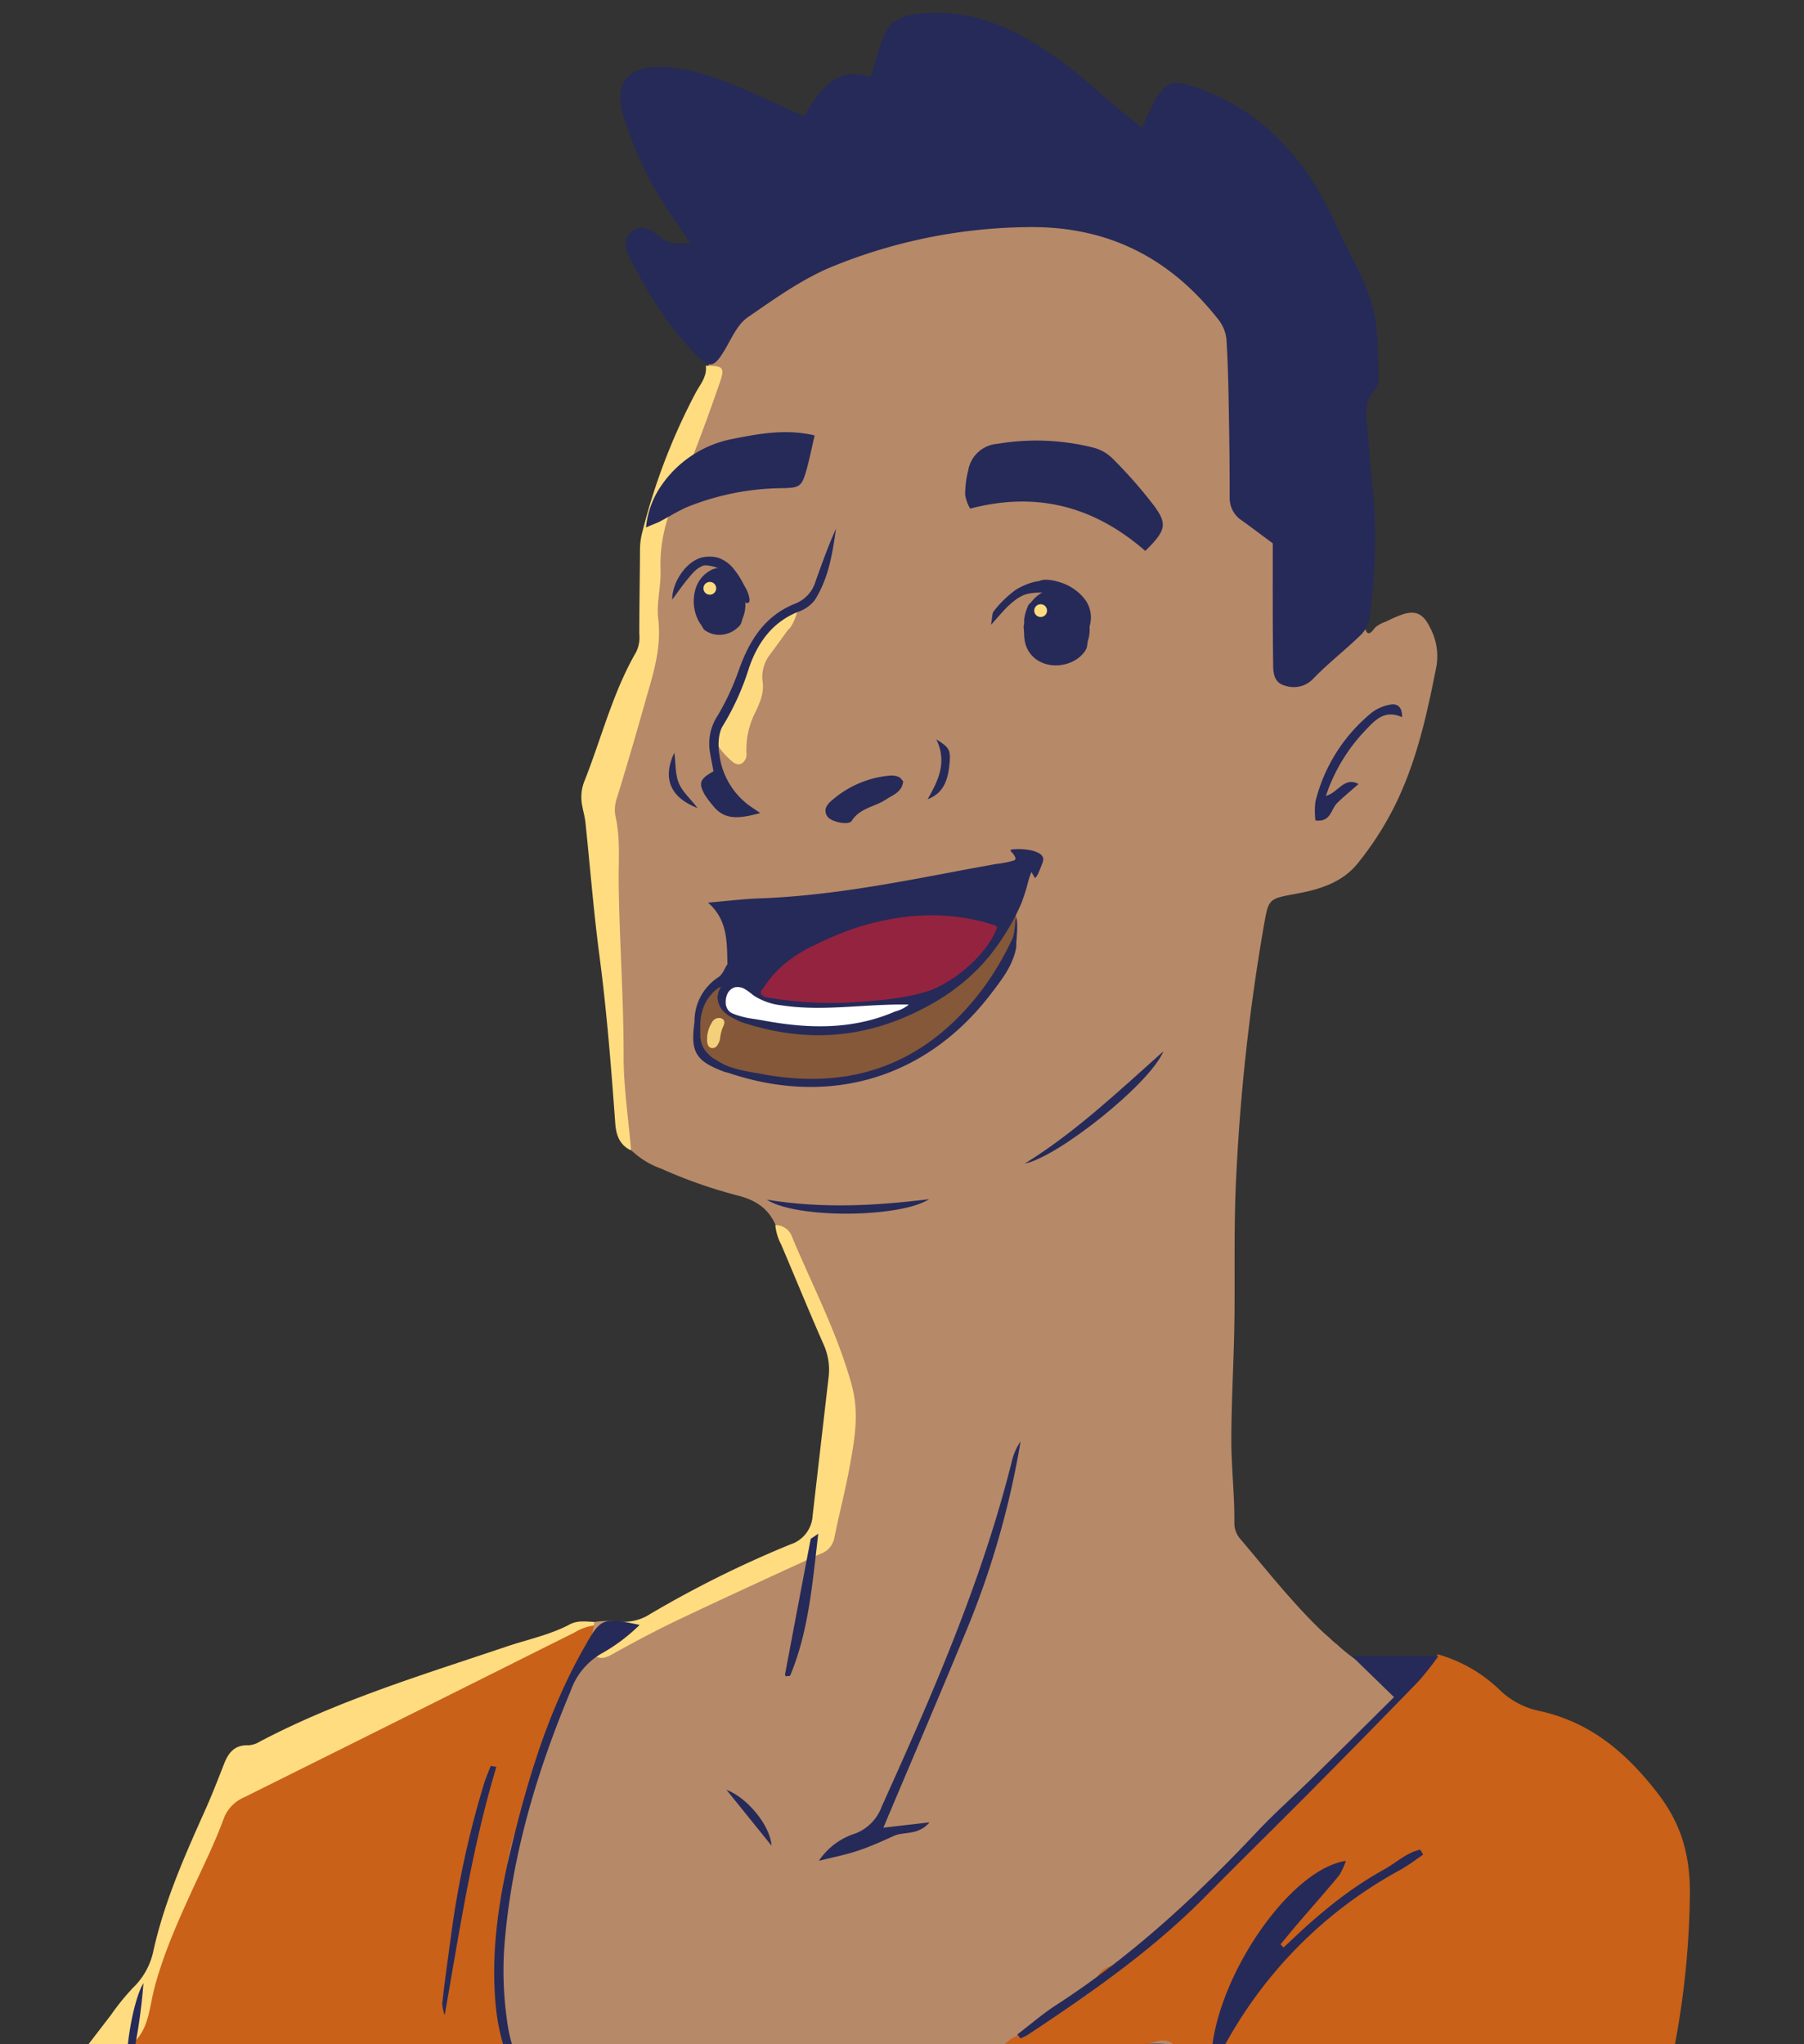 <svg xmlns="http://www.w3.org/2000/svg" xmlns:xlink="http://www.w3.org/1999/xlink" viewBox="0 0 338.2 383.3"><rect x="0" y="0" width="338.2" height="383.3" fill="#333333" stroke="none"/><defs><style>.cls-1{fill:none;}.cls-2{clip-path:url(#clip-path);}.cls-3{fill:#b68969;}.cls-4{fill:#c96119;}.cls-5{fill:#ffdc80;}.cls-6{fill:#c2926c;}.cls-7{fill:#d1aa66;}.cls-8{fill:#262a58;}.cls-9{fill:#fdda80;}.cls-10{fill:#845839;}.cls-11{fill:#94233f;}.cls-12{fill:#f4d07a;}.cls-13{fill:#fff;}</style><clipPath id="clip-path"><rect class="cls-1" width="338.2" height="383.3"/></clipPath></defs><g id="ILUSTRACIONES_2"><g class="cls-2"><path class="cls-3" d="M285.46,423.51c-7.94-.62-15.91-2-23.76.82-2.45.88-4.42-.22-5-2.83a18.76,18.76,0,0,0-2.93-5.82c-5-7.9-11.77-14.78-14.48-24.09a10.19,10.19,0,0,0-1.83-3c-2-2.71-4.37-4.19-7.94-3.52-2.52.47-5.34.87-7.4-1.1-2.52-2.41-5.14-2.06-8.23-1.57-8.34,1.34-16.61,3.34-25.06,3.45a1.9,1.9,0,0,1,.82-2.24c6.19-5,13.55-8.3,19.57-13.82,3.44-3.17,8-5.44,11.47-8.94l2.49-2.52q2.37-2.4,4.75-4.78l4.78-4.76,4.79-4.74,4.8-4.74,4.79-4.74,4.78-4.75q2.38-2.39,4.76-4.78t4.73-4.81l1.18-1.2a2.57,2.57,0,0,0,.66-1,2.43,2.43,0,0,0-.63-2.25,7.35,7.35,0,0,0-2.7-1.52,29,29,0,0,1-4.2-2.12,29.88,29.88,0,0,1-4.75-3.56,3.52,3.52,0,0,0-.51-.43,9.71,9.71,0,0,1-1-.9L248,306c-1.89-1.79-3.68-3.68-5.42-5.61-3.45-3.83-6.67-7.85-10-11.77a4.52,4.52,0,0,1-1.17-3.16c.05-5-.54-10.05-.57-15.1,0-8.14.54-16.26.6-24.4.06-8.53-.12-17.07.33-25.58a381.08,381.08,0,0,1,5.12-46.54c.95-5.35.81-5.29,6.1-6.26,4.36-.8,8.63-2.07,11.55-5.71a59.4,59.4,0,0,0,6.54-10c4.38-8.5,6.39-17.68,8.21-26.93a11.33,11.33,0,0,0-1.14-7.16c-1.38-2.88-2.92-3.53-5.92-2.32-.84.34-1.66.73-2.48,1.12a6.35,6.35,0,0,0-1.86,1c-.57.62-1.31,1.91-1.86.56a20,20,0,0,1-1-3.47,48.25,48.25,0,0,1-.84-7.11c-.63-10.24-.26-20.6-2.07-30.71S246,56.59,237.82,50.33A46.8,46.8,0,0,0,228.48,45a111.07,111.07,0,0,0-10.73-4.22c-1.54-.52-3.1-1-4.66-1.46a15.12,15.12,0,0,0-4.36-1,9.52,9.52,0,0,1-1.51,0,98.65,98.65,0,0,0-11.89-1.15,105.16,105.16,0,0,0-24,2.61c-7.69,1.67-15.4,4.05-21.77,8.67a44.87,44.87,0,0,0-8.14,7.8,85.33,85.33,0,0,0-5.2,7.05c-.82,1.22-1.62,2.44-2.41,3.68-.27.42-1.05,1.25-1,1.77s.67.89.83,1.32c.51,1.35-.27,2.79-.73,4-2.39,6.55-4.71,13.14-7.54,19.51a34.72,34.72,0,0,0-2.77,13.93c-.09,7.06.43,14.22-1.88,21.11-1.9,5.64-3.29,11.42-5.1,17.09a20.51,20.51,0,0,0-1.27,7.21c.68,14.31,1.09,28.62,1.5,42.94.19,6.63-.16,13.47,2.53,19.84a15.65,15.65,0,0,0,5.55,3.41,91.57,91.57,0,0,0,14.17,5c3.37.82,5.85,2.32,7.26,5.5a8.17,8.17,0,0,1,2.32,3.06c3.75,8.21,7.91,16.27,10.31,25,.75,2.72,1.92,5.43,1.62,8.32a167.69,167.69,0,0,1-3.93,20.93,5.1,5.1,0,0,1-3.06,3.7c-12.33,5.61-24.59,11.37-36.55,17.73a7.42,7.42,0,0,1-5.58.62,2.38,2.38,0,0,0-1.15.41c-1.37,1.12-1.85,2.76-2.45,4.31-3,7.69-5.69,15.5-8.71,23.18-1.52,3.83-3.27,7.57-3.81,11.73a161.78,161.78,0,0,0-1.82,26.2c.28,8.92,3.07,17.11,10,22.65,9.11,7.26,20,11.25,31.73,9.65a93.33,93.33,0,0,0,35-11.66A18.38,18.38,0,0,0,172.2,392c1.13-1.44,2.59-3.3,4.37-2,1.52,1.06-.19,2.78-.81,4.09-4.14,8.78-9.92,16.62-14.44,25.17l-.18.34q-3,5.69-6.51,11.11-1.73,2.7-3.57,5.33l-1.85,2.61c-.5.69-1.1,1.19-1.63,1.83a8.76,8.76,0,0,1-2.25,2.29c-.48.26-1,.54-1.41.83a30.39,30.39,0,0,0-2.78,2,5.54,5.54,0,0,0-2,2.41,2.12,2.12,0,0,0,1.06,2.65,3.12,3.12,0,0,0,1.36,0c1.12-.12,2.24-.26,3.36-.35.76-.07,1.47.16,2.23.13,2.28-.08,4.56-.28,6.83-.4q6.84-.37,13.67-.63,13.68-.52,27.37-.67t27.39-.08c9.13,0,18.26.15,27.38.27,2.42,0,4.84.1,7.26.1,4.19.06,8.38.12,12.56-.13,3.18-.19,6.77-.22,9.09-2.73a13.73,13.73,0,0,0,1.73-3c3.17-5.67,6.14-11.48,9.15-17.24C289.25,423.44,287.06,423.63,285.46,423.51Z"/><path class="cls-4" d="M289.61,426a4.68,4.68,0,0,0-3.46-1.48c-6.78,0-13.54-2.09-20.32-.14-1.36.4-2.72.77-4.08,1.14-3,.82-5.7-.48-6.09-3.53-.28-2.09-1.4-3.46-2.33-5.12-2.85-5.07-6.91-9.25-10-14.14a50.55,50.55,0,0,1-4.15-9.12,19.77,19.77,0,0,0-3.15-5.28A5.71,5.71,0,0,0,230,386c-3.43.64-7.22,1.27-9.85-2.43-.76-1.07-2.1-1.15-3.52-.74-7.18,2-14.71,2.07-21.93,3.95-1.88.48-4-.65-5.93.56-.69.43-1.38-.49-1.8-1.13a1.34,1.34,0,0,1,.32-1.74,11.79,11.79,0,0,1,2.22-2.14c3-1.74,6.1-3.33,8.36-6.1.61-.75,1.61-.68,2.51-.82,2.26-.36,4.14-1.21,4.88-3.72a4.45,4.45,0,0,1,3.19-3.13c4.06-1,6.93-3.82,9.74-6.61q15.66-15.54,31.21-31.2a46.82,46.82,0,0,1,5.79-5.07c2.53-1.8,4.2-4.52,6.14-6.91,2.52-3.09,5.65-5.57,8.24-8.58a27.48,27.48,0,0,1,11.58,6.67,15,15,0,0,0,7.38,3.93c9.54,2.05,16.35,7.8,22.27,15.49,4.57,5.92,6.11,11.92,6,19.21A160,160,0,0,1,311.05,396c-2.36,8.3-4,16.8-6.77,25a26.8,26.8,0,0,1-1.9,4.63c-1.06,1.89-2.89,2.68-4.57,1.55C295.15,425.34,292.39,426,289.61,426Z"/><path class="cls-5" d="M19.25,400.25a8.13,8.13,0,0,0-6.42,3.82,9.75,9.75,0,0,1-6.75,4c-3.48.61-6.46,2.5-9.67,3.8A20.61,20.61,0,0,1-13,413.31c-4.19-.26-8.43.31-12.65.54a10.28,10.28,0,0,1-2.28.3c-4.33-.77-6.38,1.7-7.7,5.28-.17.49-.43.94-.58,1.43a2.9,2.9,0,0,0,.05.89c2.08.34,4.21.65,6.33,1.05a8.46,8.46,0,0,1,2.54.8,3.62,3.62,0,0,1,2.12,4.14,3.4,3.4,0,0,1-3.36,2.72,14.77,14.77,0,0,1-5-.19c-1.91-.62-3.22,0-4.61,1A19.7,19.7,0,0,0-41,433.84a24.13,24.13,0,0,0-3.2,4.43c-.22.4-.44.8-.65,1.21a2.8,2.8,0,0,0-.28.61,5.09,5.09,0,0,1,0,.55,2.79,2.79,0,0,1-1.49,1.92,5.57,5.57,0,0,1-3,.46,1.86,1.86,0,0,1-.91-.23,1.06,1.06,0,0,1-.16-1.5,9.47,9.47,0,0,0,2-6.51c-.2-1.78,1.6-3.4,2.36-5.18,2.39-5.57,5-11,7.62-16.51,1.16-2.43,2.63-4.49,5.79-4.24,1.09.08,1.52-.57,1.77-1.61,1.17-5,4.93-6.89,9.54-7.71a50.46,50.46,0,0,1,10.77-.69c1.88.07,3.36-.22,4.58-2s3.09-2.17,5.19-1.6c1.74.48,3.52.77,5.24,1.3a2.64,2.64,0,0,0,3.27-1.2c4.41-5.87,8.88-11.7,13.35-17.52a44.44,44.44,0,0,1,4.13-5.1,13.36,13.36,0,0,0,3.85-7c2.09-9.38,6-18.07,9.9-26.79,1.2-2.71,2.27-5.48,3.35-8.24.82-2.09,2-3.55,4.54-3.45a4.61,4.61,0,0,0,2.18-.71c14.68-7.72,30.48-12.49,46.1-17.76,4-1.36,8.22-2.2,12-4.21,1.43-.76,3-.52,4.56-.45a.76.76,0,0,1,0,1.05q-30.86,15.64-61.87,31a15.44,15.44,0,0,0-8,8.29C36.63,355.91,31.32,367.19,28,379.34c-1.91,6.9-8.08,10.74-14,14.36-.74.45-1.78.43-2.33,1.61,1.15,1.77,3.28,1.54,5,2.21C17.87,398,20.06,397.76,19.25,400.25Z"/><path class="cls-5" d="M132.32,68.58c3.25,0,3.6.31,2.64,3.09-2.59,7.55-5.38,15-8.54,22.35a28.2,28.2,0,0,0-2.59,12.73c.14,3.07-.79,6.31-.44,9.18.72,5.94-1.18,11.15-2.69,16.55q-2.4,8.55-5,17a6.75,6.75,0,0,0-.35,3.42c1,4.21.58,8.48.64,12.71.13,10.82.94,21.61.92,32.44,0,5.88.91,11.77,1.41,17.66-2.29-1.08-2.87-3.08-3-5.41-.77-10.53-1.6-21.05-3-31.54-1.06-8.17-1.71-16.39-2.57-24.59-.11-1-.41-2-.58-3a8.07,8.07,0,0,1,.33-4.55c3.25-8.14,5.34-16.74,9.78-24.4a6.32,6.32,0,0,0,.57-3.37c0-5.3.11-10.6.13-15.9a13.22,13.22,0,0,1,.5-3.42,116.57,116.57,0,0,1,10-26C131.33,72,132.58,70.56,132.32,68.58Z"/><path class="cls-5" d="M145.35,229.7a3.31,3.31,0,0,1,3.2,2.37c3.83,9.12,8.43,17.89,11.1,27.54,1.46,5.27.59,10.15-.32,15.16-.81,4.55-2,9-2.91,13.56a3.91,3.91,0,0,1-2.58,3c-9,4.14-18,8.25-26.95,12.51-4.18,2-8.26,4.19-12.3,6.44-1.67.93-2.88.76-4-.74a1.33,1.33,0,0,1-.33-1.45,2.77,2.77,0,0,1,.66-.82,20.21,20.21,0,0,1,5.9-3.19,9,9,0,0,0,4.44-1.08,202.67,202.67,0,0,1,26.91-13.42,6,6,0,0,0,4.17-5.36c1-8.69,2-17.36,3-26a11.46,11.46,0,0,0-.88-6c-2.75-6.24-5.33-12.56-8-18.84A9.85,9.85,0,0,1,145.35,229.7Z"/><path class="cls-6" d="M116.85,304.12a19.57,19.57,0,0,1-6.19,3.95c-1.07-1.37,0-2.3.69-3.29,0-.23.05-.45.07-.67A19.37,19.37,0,0,1,116.85,304.12Z"/><path class="cls-4" d="M111.35,304.78l-.69,3.29,0-.05c-.57.37-.3,1.16-.8,1.56-2.2,4.11-3.57,8.57-5.17,12.92-2.49,6.77-5,13.53-7.79,20.19-1.71,4.08-2,8.55-2.38,12.85-.35,4.48-1,8.95-1,13.48a71,71,0,0,0,1.73,16.08,12.4,12.4,0,0,0,1,2.51c.15.34.51.59.68.93,5.33,10.92,15.53,14.37,26.17,17.17,6.86,1.81,13.6.63,20.15-1.26,8.77-2.53,17.65-4.88,25.62-9.59,0,4.61-3.22,7.44-5.82,10.62-5.35,3.37-7.67,9-10.75,14.14-4.35,5.51-7.73,11.68-11.33,17.68a21,21,0,0,0-2.31,4.52,6.83,6.83,0,0,1-1.52,3c-2.62,2.73-6.61,4.33-10.22,5.23a64.21,64.21,0,0,1-14.05,1.38c-23.73.6-47.75,1-70.89-4.3-.77-.17-2.11-.74-2.16-1.68,0-.24.12-.37.16-.58a9.31,9.31,0,0,0,0-2.3,50.3,50.3,0,0,0-1.14-8.9,6.65,6.65,0,0,1-.14-2.31c.49-3.84-1.08-6.71-4-9.09a38.72,38.72,0,0,0-6.19-4.56A29.75,29.75,0,0,1,24.75,415a3.77,3.77,0,0,1-1.58-4.09c.68-2.64-.23-5-.64-7.53a3.44,3.44,0,0,0-3.28-3.15c-.35-2.27-2.48-1.81-3.71-2a9.17,9.17,0,0,1-5.84-3.09,2.32,2.32,0,0,1,1.64-1.68c6.35-1.71,10.37-6.55,14.38-11.19,2.21-2.55,2.37-6.23,3.21-9.44,1.71-6.54,4.46-12.63,7.24-18.72,2-4.34,4.12-8.61,5.76-13.1A7.07,7.07,0,0,1,45.76,337q31-15.42,62-30.94A9.4,9.4,0,0,1,111.35,304.78Z"/><path class="cls-6" d="M109.88,309.58a1.55,1.55,0,0,1,.8-1.56l-.06,1.56Z"/><polygon class="cls-7" points="139.64 185.27 139.57 185.05 139.77 185.08 139.64 185.27"/><path class="cls-8" d="M238.61,101.87c-2.17-1.59-4-3-5.89-4.34a5,5,0,0,1-2.19-4.28q0-7.36-.13-14.72c-.09-5-.16-10.08-.49-15.1a7.31,7.31,0,0,0-1.69-3.75c-8.77-11.08-20-17-34.38-17.1a99.5,99.5,0,0,0-37,7.08c-5.93,2.28-11.32,6.16-16.61,9.8-2,1.36-3.08,4-4.41,6.24-2,3.27-2.74,3.42-5.43.71-5.24-5.3-9-11.59-12.42-18.16-1.1-2.15-.84-3.85.52-4.91s2.87-.83,4.82.72,2.41,1.67,6.11,1.57c-.9-1.35-1.63-2.52-2.42-3.64a67.52,67.52,0,0,1-10.26-20.73c-1.51-5.38.78-8.62,6.33-8.7,5.29-.08,10.18,1.62,15,3.57,4.18,1.7,8.24,3.68,12.61,5.65,2.94-4.62,5.83-9.54,12.55-7.32.89-2.82,1.52-5.46,2.57-7.91s2.94-3.54,6-3.92c10.76-1.33,19.4,3.11,27.55,9.15,3.72,2.77,7.15,5.93,10.73,8.91,1.27,1.06,2.56,2.1,4,3.29a57.89,57.89,0,0,1,2.81-5.78c1.93-3.06,3.31-3.13,6.73-2,13.25,4.37,21.48,13.94,26.93,26.16,2.71,6.06,6.64,11.7,7.42,18.51.39,3.31.38,6.67.46,10a3.24,3.24,0,0,1-.61,2.19c-2.09,2-1.65,4.48-1.48,6.88.28,4,.61,8,1.05,12a102.88,102.88,0,0,1-.72,24.36,6,6,0,0,1-1.92,3.1c-2.79,2.67-5.86,5.06-8.53,7.83a5,5,0,0,1-5.27,1.34c-2.09-.5-2.26-2.36-2.27-4C238.58,117,238.61,109.53,238.61,101.87Z"/><path class="cls-8" d="M181.74,395.1a5,5,0,0,1,6.14-2.41c4.77,1.51,9.1.11,13.62-1,7.76-1.91,15.61-3.46,23.42-5.16l2.15-.5c.49-14.6,14.43-35.46,25.24-37.12a12.63,12.63,0,0,1-1.27,2.74c-2.55,3.08-5.21,6.07-7.81,9.11-1.07,1.25-2.11,2.54-3.16,3.81l.56.58c1.88-1.74,3.72-3.53,5.66-5.2s4.15-3.5,6.35-5.07a69.18,69.18,0,0,1,6.86-4.37c2.24-1.23,4.19-3.16,6.76-3.7l.55.92c-1.42,1-2.77,2-4.26,2.85a82,82,0,0,0-30.83,29.26c-.89,1.42-1.7,2.9-2.51,4.37a4.11,4.11,0,0,0-.23,1.18c.36.18.71.54,1,.48,3.46-.8,5.58.72,7.07,3.76s3.27,5.86,4.72,8.88a56.39,56.39,0,0,0,5.77,10c3.9,5.11,8.16,10.05,9.67,16.88,11.18-1.7,22.13-2.8,33.16-.74L279,445.49a60,60,0,0,0-21.53-15.4c-1.26,4-2.41,7.7-3.56,11.39l-.82-.16a10.22,10.22,0,0,1,0-2.35c.48-2,1-4,1.67-6,1.9-5.51.46-10.49-2.51-15.11s-6.29-9.12-9.37-13.73c-1-1.49-1.7-3.18-2.56-4.76-1.79-3.28-3.64-6.54-5.39-9.84a3.45,3.45,0,0,0-4.11-2c-8,1.45-16,2.8-24,4.31a57.24,57.24,0,0,0-7.47,2,19.44,19.44,0,0,1-11,.51C186.43,393.93,184.1,394.81,181.74,395.1Z"/><path class="cls-8" d="M119.91,304.67a33,33,0,0,1-7.17,5.38A13,13,0,0,0,107,317c-6.52,15.57-11.26,31.61-12.49,48.51a66.24,66.24,0,0,0,.62,13.85C97,392.72,108.9,404.7,125.63,405c8.36.13,16.35-1.88,24.29-4.15a102.25,102.25,0,0,1,11.64-3,11.36,11.36,0,0,1-1.63,1c-8.29,3.31-16.78,6-25.64,7.14a50.12,50.12,0,0,1-13.84,0c-15.66-2.48-26-14-27.52-30-.94-10.14.59-20.08,3-29.9,3.14-12.95,7-25.65,13.66-37.31C112.61,303.38,113,303.21,119.91,304.67Z"/><path class="cls-8" d="M190.72,381.46c2.44-1.86,4.76-3.89,7.32-5.54,14.1-9.11,26.27-20.42,37.73-32.58,3.18-3.38,6.68-6.47,10-9.73,5.05-4.95,10.06-9.94,15.57-15.4l-7.92-7.71h16.25a58.49,58.49,0,0,1-3.68,4.68q-10.11,10.43-20.33,20.73c-6.64,6.69-13.37,13.29-20,20-9.9,9.95-21.34,17.91-33,25.63a9.85,9.85,0,0,1-1.35.65Z"/><path class="cls-8" d="M153.51,348.9a12.92,12.92,0,0,1,6.93-5.15,8.59,8.59,0,0,0,4.87-5.05c9.5-21.05,18.76-42.19,24.38-64.7a10.88,10.88,0,0,1,1.64-3.73,162.68,162.68,0,0,1-10.72,36.8c-4.86,11.78-9.89,23.48-15,35.62l8.65-1c-2.16,2.51-4.7,1.68-6.64,2.52-2.2,1-4.39,2-6.66,2.75C158.83,347.71,156.61,348.13,153.51,348.9Z"/><path class="cls-8" d="M93.06,331.28c-4.58,15.2-6.93,30.83-9.69,46.55a7.52,7.52,0,0,1-.46-2.22c.45-4,1-7.92,1.54-11.88a178.31,178.31,0,0,1,6.23-29.09c.37-1.2.87-2.35,1.31-3.53Z"/><path class="cls-8" d="M262.85,134.47c-3.3-1.5-5.1.6-6.93,2.52a32.68,32.68,0,0,0-7.35,12.24c2.27-.57,3.41-3.67,6.12-2.23-1.45,1.28-2.78,2.36-4,3.56s-1.15,3.63-4.08,3.27a14.45,14.45,0,0,1,0-3.54,31.16,31.16,0,0,1,10.59-16.7,8,8,0,0,1,3.46-1.48C261.94,131.88,262.89,132.5,262.85,134.47Z"/><path class="cls-8" d="M192.1,218.18c9.33-5.76,17.26-13.25,26-21.06C215.66,203.14,198.41,216.91,192.1,218.18Z"/><path class="cls-8" d="M143.74,224.94c10.72,1.73,20.58,1.11,30.44-.09C168.8,228.33,149.4,228.57,143.74,224.94Z"/><path class="cls-8" d="M153.4,287.57c-1.11,9.54-1.84,18.43-5.28,26.64-.57.06-.72.12-.79.07a.43.43,0,0,1-.16-.34q2.39-12.66,4.8-25.33C152,288.45,152.33,288.34,153.4,287.57Z"/><path class="cls-8" d="M26.89,371.85a104.59,104.59,0,0,1-2.81,17.41C23.05,386.26,24.84,375.15,26.89,371.85Z"/><path class="cls-8" d="M144.64,346.06l-8.45-10.47C140,337,144.39,342.21,144.64,346.06Z"/><path class="cls-8" d="M138.16,442.86c.61-.92,1.21-1.87,1.8-2.82,7.62-12.29,15.55-24.39,23.48-36.48,2.73-4.16,5.73-8.15,8.83-12a9.23,9.23,0,0,1,4.07-2.65,12.6,12.6,0,0,1,5-.61c6.64.5,13.09-1.11,19.64-1.48,7-.39,13.7-3.57,21-1.88a5.88,5.88,0,0,0-3.22-1.68,30.85,30.85,0,0,0-6.15.19q-10,1.27-19.92,2.77c-5.59.85-11.3-.17-16.88,1.31a7.82,7.82,0,0,0-4.77,2.95c-5.93,8.45-12,16.79-17.72,25.4-5.87,8.88-11.53,17.91-17.05,27Z"/><path class="cls-9" d="M148.94,116.23c-.05.12-.11.24-.16.35a10.73,10.73,0,0,1-.56,1c-.17.26-.43.41-.6.66-1,1.38-2,2.77-3,4.13l-.06.09a6.93,6.93,0,0,0-1.63,5c.43,2.55-.57,4.49-1.56,6.57a15.23,15.23,0,0,0-1.43,7.13,2,2,0,0,1-.92,2c-.84.42-1.49-.14-2.06-.65-2.49-2.25-4.19-4.66-1.88-8.45.24-.4.48-.81.7-1.22a1.63,1.63,0,0,1,.21-.34,3.12,3.12,0,0,0,.29-.45c.21-.34.41-.68.61-1,.4-.68.8-1.37,1.16-2.08a22.92,22.92,0,0,0,1.64-3.81,17.13,17.13,0,0,1,.84-2.44,10.39,10.39,0,0,1,1.17-1.79,50.06,50.06,0,0,1,5.06-5.64,9.91,9.91,0,0,1,2.08-1.63.63.63,0,0,1,.35-.09c.35,0,.4.53.32.88A9.49,9.49,0,0,1,148.94,116.23Z"/><path class="cls-8" d="M142.54,152.45c-3.53.92-6.56,1.54-8.8-1.3a17.53,17.53,0,0,1-1.62-2.15c-1.22-2.21-.93-2.94,1.64-4.38-.24-1.35-.55-2.72-.74-4.11a9.57,9.57,0,0,1,1.47-6.25,47,47,0,0,0,3.92-8.34c2-5.74,4.91-10.51,10.84-12.81a6.41,6.41,0,0,0,3.68-4.22c1.19-3.27,2.34-6.55,3.79-9.74-.65,4.67-1.4,9.34-4,13.41a6.68,6.68,0,0,1-3.11,2.16c-4.82,1.94-7.52,5.74-9.16,10.4A48.08,48.08,0,0,1,135.57,136c-.93,1.4-1,3.73-.7,5.52a14.05,14.05,0,0,0,5.2,9.22C140.86,151.35,141.71,151.88,142.54,152.45Z"/><path class="cls-8" d="M169.32,146.49c-.17,2-1.9,2.54-3.25,3.43-2.09,1.39-4.86,1.56-6.4,4-.57.89-3.85.2-4.54-.81-.85-1.24-.12-2.25.78-3a19,19,0,0,1,11.12-4.7,3.27,3.27,0,0,1,1.47.28C168.82,145.79,169,146.17,169.32,146.49Z"/><path class="cls-8" d="M173.9,149.86c2-3.5,3.71-6.92,1.65-11.23,2.29,1.45,2.68,1.94,2.49,4.19C177.79,145.76,177.21,148.61,173.9,149.86Z"/><path class="cls-8" d="M130.79,151.52c-5.18-2-6.63-5.62-4.37-10.4.27,2.13.16,4.06.82,5.68S129.31,149.62,130.79,151.52Z"/><path class="cls-8" d="M214.71,103.3c-9.47-8.26-20.2-11.25-32.84-7.93a8,8,0,0,1-.93-2.56,18.27,18.27,0,0,1,.57-4.59,6,6,0,0,1,5.47-5,43.88,43.88,0,0,1,18,.71,7.91,7.91,0,0,1,3.55,2,86.06,86.06,0,0,1,7.9,9C218.91,98.33,218.51,99.55,214.71,103.3Z"/><path class="cls-8" d="M121.11,98.9a16.41,16.41,0,0,1,2.69-7.59,21,21,0,0,1,13.48-9c5.05-1,10.05-1.94,15.44-.67-.57,2.47-1,4.61-1.58,6.68-.86,2.9-1.25,3.14-4.38,3.21A48.71,48.71,0,0,0,129,95c-1.89.79-3.63,1.92-5.45,2.87C122.93,98.14,122.27,98.39,121.11,98.9Z"/><path class="cls-10" d="M159.78,202.2c-7.93,1.72-15.76.8-23.4-1.83a19.17,19.17,0,0,1-2.42-.93,7.23,7.23,0,0,1-2.08-1.6,5.51,5.51,0,0,1-.75-1.06,3.47,3.47,0,0,1-.27-.59,1.3,1.3,0,0,1-.14-.58,1.92,1.92,0,0,0,0-.22,3.64,3.64,0,0,0,0-.74,19.12,19.12,0,0,1,0-3.21,9.23,9.23,0,0,1,.74-3,7.58,7.58,0,0,1,.81-1.41c.18-.24.37-.48.57-.7l.29-.3,0-.06a.47.47,0,0,1,.07-.12c.08-.08.16-.17.24-.24a4.43,4.43,0,0,1,.54-.43,3.94,3.94,0,0,1,1.27-.53l.3-.06s.08,0,.11,0,0,.14,0,.2a3.3,3.3,0,0,0-.57,1.06,2,2,0,0,0-.06.72,1.77,1.77,0,0,0,.24.64,8.27,8.27,0,0,0,.62,1,7.35,7.35,0,0,0,.75.92,5.79,5.79,0,0,0,.88.76,5.55,5.55,0,0,0,1.06.6,6.51,6.51,0,0,0,1.05.36c17.64,5.83,35.23.54,46.8-14.1.14-.17.26-.34.41-.5L187,176c.16-.18.31-.37.46-.57a12.38,12.38,0,0,0,.82-1.22c.25-.42.49-.86.71-1.3s.43-.89.64-1.34.32-.73.49-1.09a1,1,0,0,1,.25.55,10.42,10.42,0,0,1,.24,2,.74.74,0,0,0,0,.21v.07l0,.21c0,.28-.07.55-.12.83-.09.55-.2,1.1-.32,1.64,0,.14-.08.27-.11.41a.49.49,0,0,1,0,.12l-.06.15-.25.58c-.17.39-.34.77-.52,1.15s-.35.75-.54,1.12-.36.74-.55,1.1l-.58,1.08-.6,1c-.2.34-.41.68-.62,1l-.64,1c-.22.32-.44.65-.67,1s-.45.64-.68,1-.46.63-.7.93-.48.61-.73.9-.49.59-.75.88-.51.57-.77.85-.52.56-.79.83-.53.54-.81.8l-.83.77c-.28.26-.57.51-.86.75l-.87.73c-.3.23-.6.47-.9.69s-.61.46-.93.68l-.94.64-1,.62-1,.59c-.34.2-.67.39-1,.57l-1,.54c-.35.18-.7.35-1.06.51l-1.08.49-1.1.46-1.12.43-1.14.4-1.17.38-1.19.35-1.22.32c-.41.11-.82.2-1.23.3Z"/><path class="cls-11" d="M142,185.93c3.08-6.89,9.58-9.33,15.86-11.87a43.52,43.52,0,0,1,29.41-1.34c.91,1.72-.14,2.95-1.06,4.22-4.49,6.2-10.07,10.58-18.08,11a26,26,0,0,0-4,.71c-5.12.41-10.22,1.13-15.37.54-1.47-.48-3.06-.5-4.5-1.1C143.29,187.63,142,187.48,142,185.93Z"/><path class="cls-12" d="M132.94,196.27a1.29,1.29,0,0,1-.27-.45,2.78,2.78,0,0,1-.1-1c0-.07,0-.13,0-.2a3.41,3.41,0,0,1,.1-.9,5.43,5.43,0,0,1,.8-2,1.45,1.45,0,0,1,1.84-.75c.71.33.51,1.08.21,1.63a7.34,7.34,0,0,0-.53,2.17,3.78,3.78,0,0,1-.17.6c-.07.18-.19.34-.27.51a1.13,1.13,0,0,1-1.06.64A.93.93,0,0,1,132.94,196.27Z"/><path class="cls-8" d="M169.7,190.69a49.18,49.18,0,0,0,6-3.05,38.67,38.67,0,0,0,5.33-3.83,36.33,36.33,0,0,0,4.58-4.7c.7-.88,1.36-1.78,2-2.72.2-.3.38-.6.58-.9l.22-.33.42-.68c.14-.22.28-.45.41-.68l.4-.69.38-.7.37-.71.35-.72c.12-.24.23-.48.34-.72s.22-.49.32-.73l.17-.39a.64.64,0,0,0,.06-.18,1.27,1.27,0,0,1,.06-.18c.1-.27.19-.53.28-.8l.1-.3c.13-.39.25-.79.37-1.19.18-.64.33-1.29.53-1.93.06-.18.12-.36.19-.53s.07-.18.11-.27a1.36,1.36,0,0,0,.11-.25l.56,1a.16.16,0,0,0,.09.09s.09,0,.12-.06a3.17,3.17,0,0,0,.54-.9c.26-.57.5-1.16.71-1.76a1.81,1.81,0,0,0,.16-1,1.5,1.5,0,0,0-.8-.91,5.32,5.32,0,0,0-1.79-.59,12,12,0,0,0-3.17-.12c-.15,0-.33.07-.34.22a.28.28,0,0,0,.09.2,3,3,0,0,1,.8,1.14.41.41,0,0,1,0,.29c-.07.16-.27.23-.44.28a16.53,16.53,0,0,1-1.69.39c-.41.08-.82.14-1.24.18l-.44.07-1.57.29-3.15.57c-13,2.45-26,5.07-39.34,5.55-3.18.11-6.35.52-9.75.8,3.75,3.27,3.53,7.46,3.65,11.55-.6.79-.75,1.78-1.73,2.45a9.86,9.86,0,0,0-4.45,8.39c-.8,5.6.22,7.32,5.54,9.31.29.11.61.15.91.25,19,6.39,37.14.92,49.17-14.91l.81-1.06.85-1.16c.28-.39.55-.78.81-1.18s.5-.81.73-1.22.45-.84.64-1.28.36-.88.51-1.34.25-.94.35-1.42c0,0,0-.08,0-.13a1.52,1.52,0,0,0,0-.21l0-.43c0-.28.06-.56.08-.85,0-.57.08-1.13.09-1.7a16.28,16.28,0,0,0-.05-1.71.85.85,0,0,0-.14-.49,3.14,3.14,0,0,0-.18,1c0,.34-.06.67-.1,1a11.31,11.31,0,0,1-.31,1.65,7,7,0,0,1-.5,1.05l-.42.86c-.58,1.14-1.19,2.26-1.84,3.35a49.43,49.43,0,0,1-4.39,6.28c-10.56,12.82-24,17.08-40,14.08l-.31-.06c-1-.17-1.91-.33-2.86-.53a20.36,20.36,0,0,1-2.78-.75,11.39,11.39,0,0,1-2.58-1.31c-.17-.12-.36-.17-.52-.29s-.39-.3-.58-.47a6.43,6.43,0,0,1-1-1.1,4.88,4.88,0,0,1-.74-1.72c0-.21-.05-.42-.11-.63a.8.8,0,0,1,0-.26c0-.27,0-.53,0-.79,0-.54,0-1.09,0-1.62a10,10,0,0,1,.66-3.11,7.27,7.27,0,0,1,.77-1.46,7.61,7.61,0,0,1,.55-.72,3.47,3.47,0,0,0,.31-.36.58.58,0,0,1,.13-.14l.3-.27q.32-.27.63-.51l.05,0a1.09,1.09,0,0,1,.51-.24s-.09.12-.1.15l-.1.15c-.06.11-.12.22-.17.33l-.12.35a1.53,1.53,0,0,0-.07.36.47.47,0,0,1-.12.3c0,3,2.22,3.9,4.38,4.94C149.28,195.09,159.53,195.05,169.7,190.69ZM142.63,186a.55.55,0,0,1,.22-.46.53.53,0,0,0,.1-.06,1.53,1.53,0,0,0,.19-.3l.24-.34c.32-.47.67-.92,1-1.36a20.5,20.5,0,0,1,2.33-2.42,24.73,24.73,0,0,1,5.61-3.66,64.37,64.37,0,0,1,7.5-3.22c8.75-2.89,17.58-3.61,26.51-.74a2.15,2.15,0,0,1,.63.39l-.15.4a14,14,0,0,1-1.06,2.08,20.17,20.17,0,0,1-1.5,2.07,23.19,23.19,0,0,1-1.84,2c-.67.65-1.37,1.26-2.1,1.84a24,24,0,0,1-2.28,1.61,21.84,21.84,0,0,1-2.36,1.32c-.39.18-.79.36-1.19.52s-1,.31-1.45.45c-1.05.3-2.11.54-3.18.74s-2.16.36-3.24.49-2.16.23-3.25.32a71.89,71.89,0,0,1-19.44-.63,1.92,1.92,0,0,1-1.12-.49A.83.83,0,0,1,142.63,186Zm-6.2.63c1.5-.51,3-.77,4.45.17,1.11,1.84,3,2.12,4.92,2.27,1.23.7,2.61.54,3.94.66,5.4.47,10.75-.35,16.11-.68l.39.07c1-.16,2,.19,2.84-.52.08-.07.44.28,0,.35-.71.16-1.43.09-2.14.18a42,42,0,0,1-14.14,2.25c-4.21,0-8.28-1.11-12.46-1.15-.25.07-.52.13-.75.22C138,189.68,135.82,189.42,136.43,186.64Z"/><path class="cls-13" d="M166.78,188.38c-6.75.19-13.53,1.14-20.19.13a12.15,12.15,0,0,1-5.14-1.75c-.57-.4-1.09-.88-1.69-1.23a2.66,2.66,0,0,0-2-.41,2.27,2.27,0,0,0-1.46,1.39,3.48,3.48,0,0,0-.24,1,5.21,5.21,0,0,0,0,.79,2.48,2.48,0,0,0,.17.59,2,2,0,0,0,1.2,1.17,9.09,9.09,0,0,0,1.24.43,15.43,15.43,0,0,0,1.66.4c.92.15,1.84.28,2.76.45,8.38,1.56,16.68,1.8,24.73-1.69a3.3,3.3,0,0,0,.63-.2,5.28,5.28,0,0,0,.69-.29c.22-.11.44-.24.65-.37l.31-.21.15-.12s.1-.1.13-.1C169.18,188.33,168,188.34,166.78,188.38Z"/><path class="cls-8" d="M190.3,112.54a15.75,15.75,0,0,0-2.13,1.95c-.4.43-.79.87-1.18,1.31l-.64.73c-.1.11-.21.22-.31.34l-.15.17a1.14,1.14,0,0,0-.11.11c.27-1.4.19-2.19.54-2.57a20.34,20.34,0,0,1,4.12-4,13.15,13.15,0,0,1,2.8-1.29,10.25,10.25,0,0,1,1.33-.31,1.55,1.55,0,0,0,.36-.08,2.77,2.77,0,0,1,1-.2,8,8,0,0,1,2.61.43,9.3,9.3,0,0,1,4.79,3.17,5.68,5.68,0,0,1,.8,5.52,9.66,9.66,0,0,0-10.2-6.66,7.19,7.19,0,0,0-2,.41,8.91,8.91,0,0,0-1.35.75Z"/><path class="cls-8" d="M134.62,106.53a5.27,5.27,0,0,0-.51-.19,6.25,6.25,0,0,0-1.4-.3,1.77,1.77,0,0,0-1.14.12c-.23.13-.46.25-.68.39a6,6,0,0,0-1.17,1.08c-1.35,1.5-2.51,3.19-3.7,4.81,0-3.38,2.68-7.23,5.63-7.93a6.43,6.43,0,0,1,3,.07A6.56,6.56,0,0,1,137.8,107a14.52,14.52,0,0,1,1.58,2.51c.21.41.47.78.66,1.21a6.3,6.3,0,0,1,.44,1.46,1.22,1.22,0,0,1,0,.6.47.47,0,0,1-.46.31.48.48,0,0,1-.29-.19,2.41,2.41,0,0,1-.38-.81,9.68,9.68,0,0,0-2.81-4.41A7.19,7.19,0,0,0,134.62,106.53Z"/><path class="cls-8" d="M192,116.19a8,8,0,0,1,.42-1.8,5.43,5.43,0,0,1,.42-1,1.47,1.47,0,0,1,.3-.31c.32-.31.58-.68.91-1a6.74,6.74,0,0,1,2.3-1.41,6.15,6.15,0,0,1,.81-.23,5.36,5.36,0,0,1,4.73,1.28,7.65,7.65,0,0,1,1.75,3,11.29,11.29,0,0,1,.63,3,7,7,0,0,1-.09,1.51c-.07.45-.24.88-.31,1.33a5,5,0,0,1-.13.85,3,3,0,0,1-.58,1,6,6,0,0,1-2,1.59,7.31,7.31,0,0,1-1.72.6c-3.2.67-6.24-.81-7.16-3.73A7.78,7.78,0,0,1,192,119c0-.51-.07-1-.09-1.54A2.16,2.16,0,0,1,192,117C192,116.72,192,116.45,192,116.19Z"/><circle class="cls-5" cx="195.09" cy="114.49" r="1.2"/><path class="cls-8" d="M133.59,106.75a3.78,3.78,0,0,1,3.57.44,5.43,5.43,0,0,1,1.46,2,10.81,10.81,0,0,1,1.1,3.71,6.52,6.52,0,0,1-.48,3c-.12.3-.17.62-.28.92a2.23,2.23,0,0,1-.7.88,5,5,0,0,1-3.16,1.32,4.64,4.64,0,0,1-3-.88,1.05,1.05,0,0,1-.3-.36c-.18-.36-.42-.68-.63-1a7.94,7.94,0,0,1-.71-6.56A5.81,5.81,0,0,1,133.1,107,4.31,4.31,0,0,1,133.59,106.75Z"/><circle class="cls-5" cx="133.07" cy="110.31" r="1.2"/></g></g></svg>